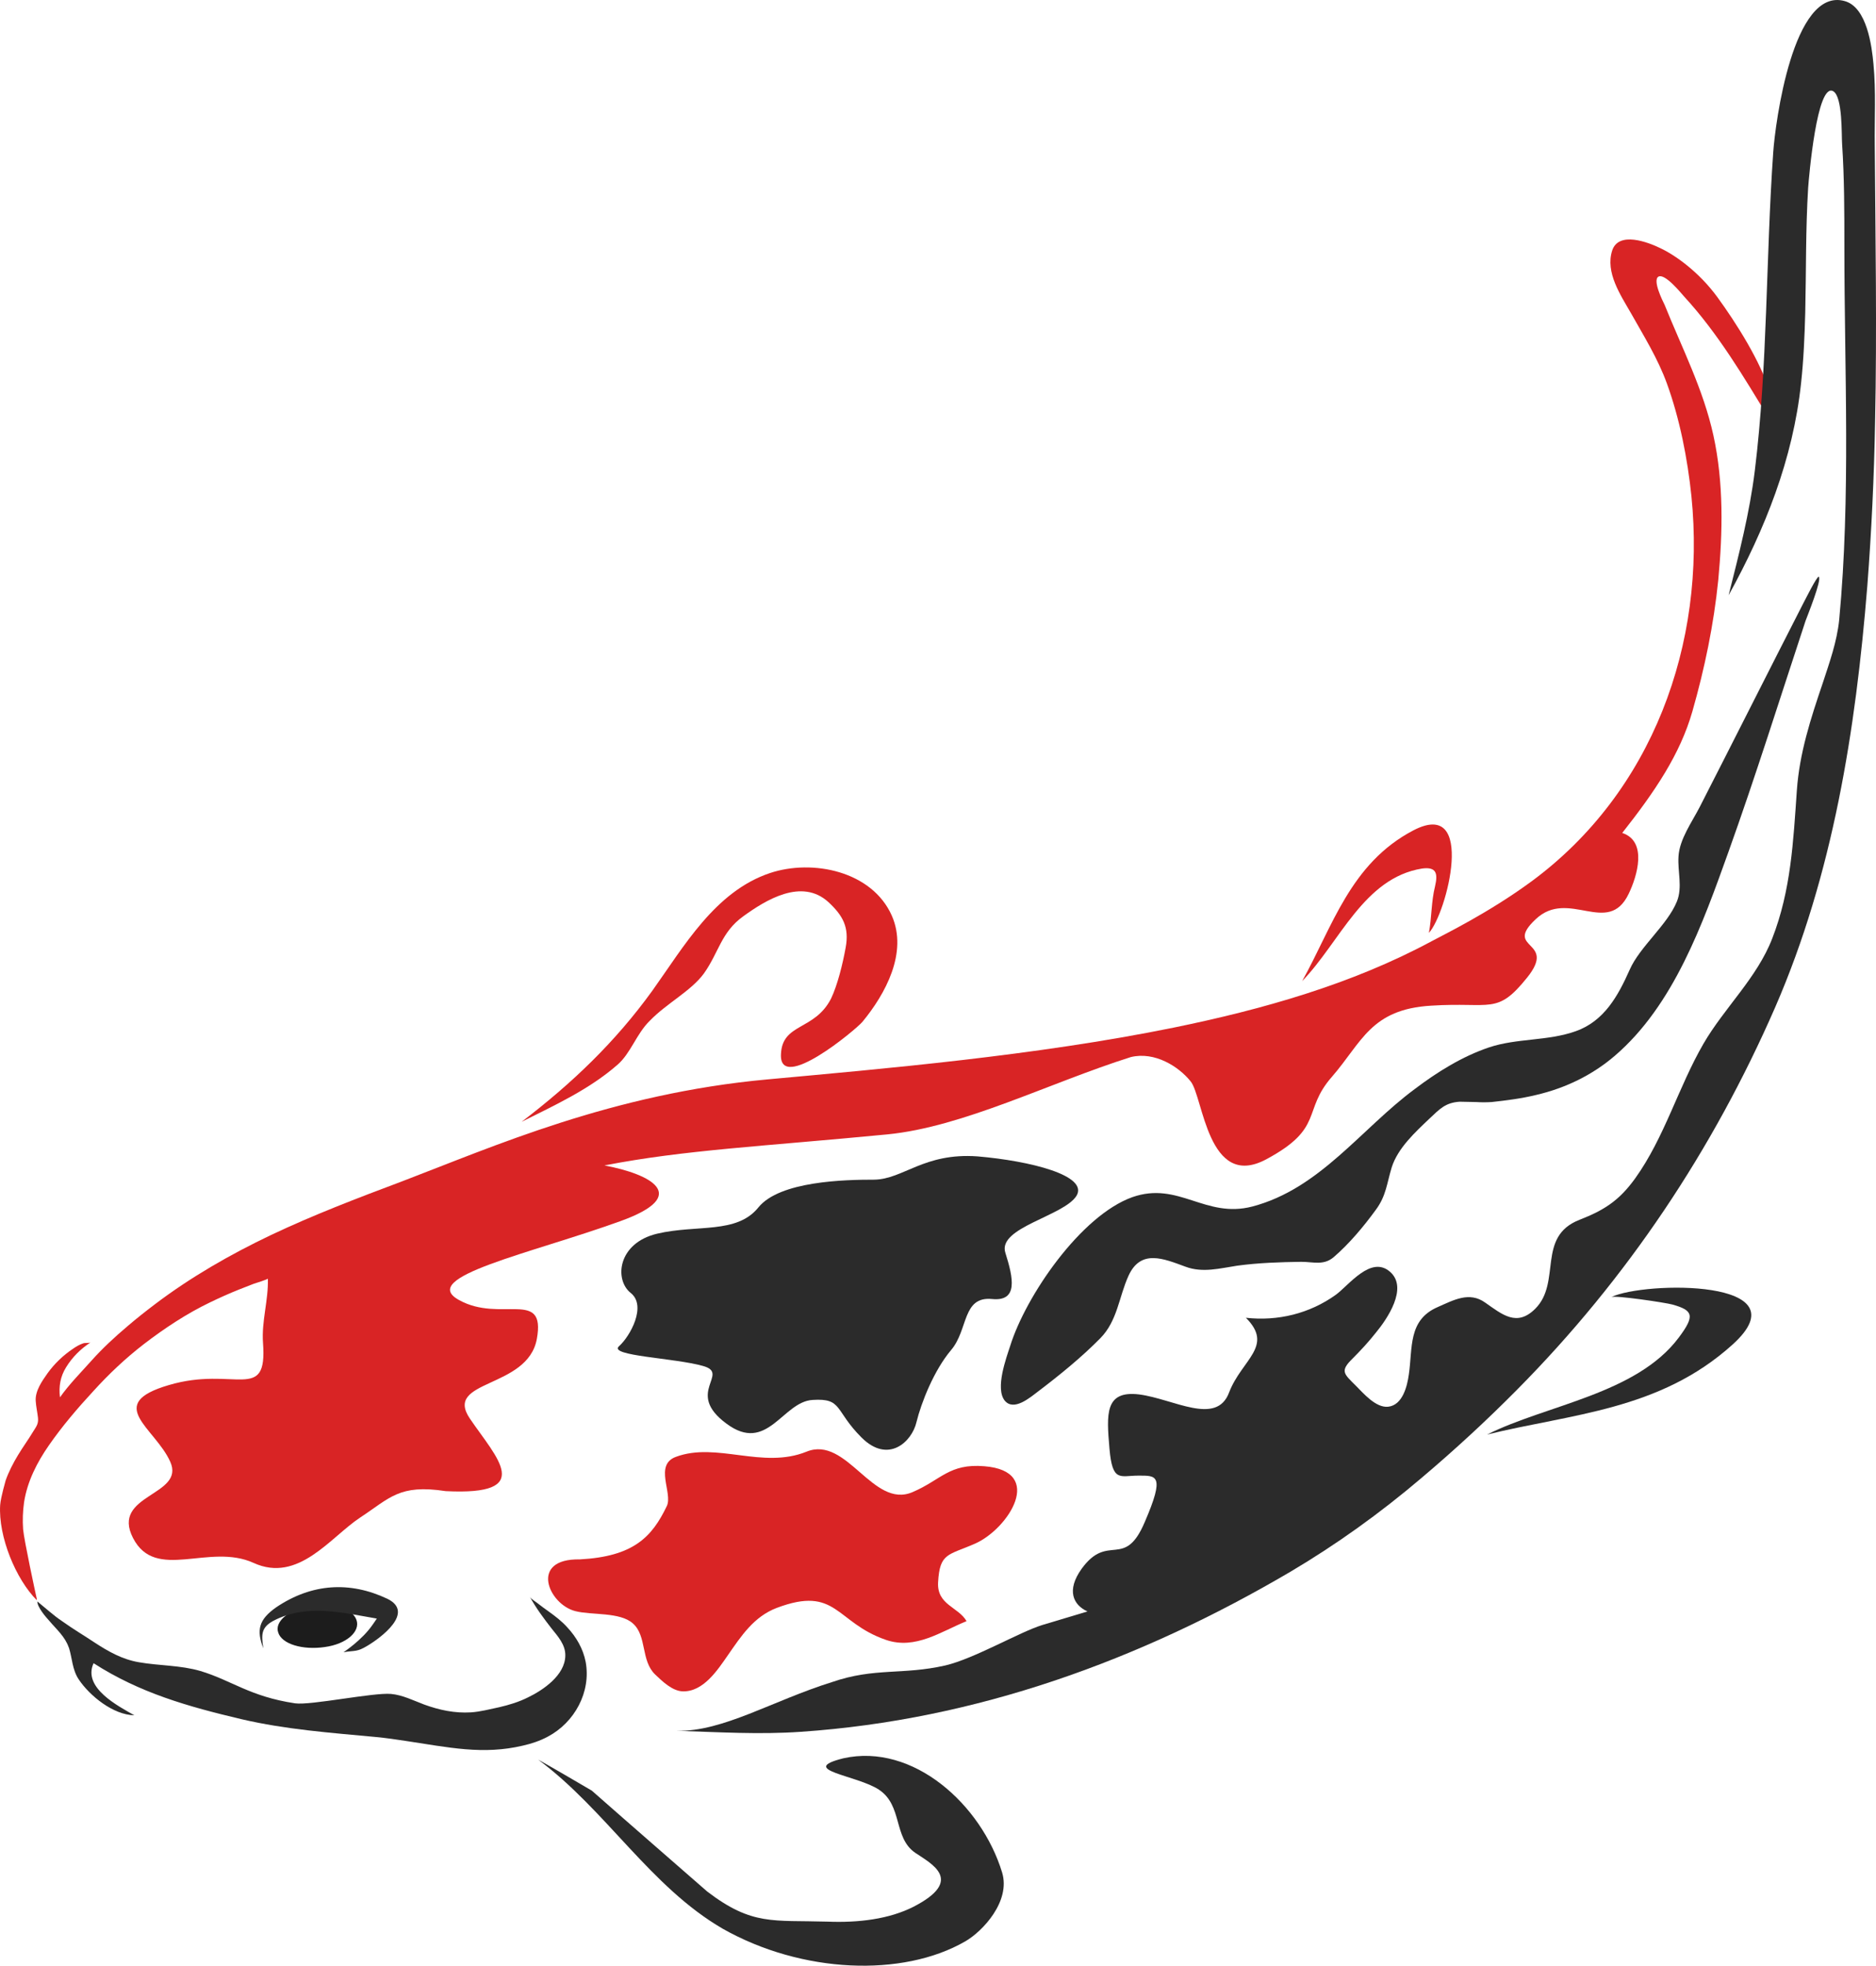 <?xml version="1.0" encoding="utf-8"?>
<!-- Generator: Adobe Illustrator 15.0.0, SVG Export Plug-In . SVG Version: 6.00 Build 0)  -->
<!DOCTYPE svg PUBLIC "-//W3C//DTD SVG 1.1//EN" "http://www.w3.org/Graphics/SVG/1.1/DTD/svg11.dtd">
<svg version="1.1" id="Layer_1" xmlns="http://www.w3.org/2000/svg" xmlns:xlink="http://www.w3.org/1999/xlink" x="0px" y="0px"
	 width="580.231px" height="607.76px" viewBox="0 0 580.231 607.76" enable-background="new 0 0 580.231 607.76"
	 xml:space="preserve">
<g>
	<path fill="#1C1C1C" d="M110.245,500.833c-1.3-3.6-7.4-5.399-14.1-4.399c-6.7,1.1-11.3,4.899-10.1,8.3c1.1,3.6,7.6,5.5,14.4,4.5
		C107.145,508.333,111.545,504.434,110.245,500.833z"/>
	<g>
		<path fill="#2B2B2B" d="M85.445,496.934c11-7.4,22.8-8.101,34.4-2.601c8.5,4.2-2,12-6.2,14.5c-3.3,2-3.8,1.4-7.4,2
			c0,0,5.7-3.7,9-8.5c0.1-0.1,1.3-1.899,1.3-1.899c-10.6-1.801-21.7-4.7-32,0.699c-3.9,2.101-3.7,4.4-3.1,8.5
			C79.245,503.934,80.045,500.733,85.445,496.934z"/>
	</g>
	<path fill="#D92425" d="M1.745,457.733c0.9-2.601,2.4-5.5,3.8-7.8c1.5-2.5,3.2-4.801,4.7-7.301c1-1.6,1.7-2.399,1.5-4.3
		c-0.2-1.8-0.6-3.5-0.7-5.2c-0.2-3.1,2-6.199,3.7-8.6c2.1-2.9,4.8-5.5,7.8-7.5c1-0.7,2-1.3,3.2-1.7c0.5-0.2,1.9,0,2.3-0.3
		c-3.1,2-5.7,4.6-7.6,7.7c-1.8,2.899-2.3,5.899-1.9,9.3c2.9-4.1,6.5-7.7,9.8-11.4c3.4-3.8,7.2-7.3,11.1-10.6
		c2.8-2.4,5.6-4.6,8.5-6.8c11.1-8.4,23.3-15.4,35.9-21.4c13.1-6.2,26.7-11.399,40.3-16.5c28.6-10.899,65.2-27.2,113.2-31.6
		c35.8-3.3,82.8-7.3,125.601-16c27.399-5.601,55.1-13.4,79.799-26.7c3.9-2.1,17.701-8.8,30.9-18.5c37.5-27.6,54.1-73.5,49.5-119.1
		c-1.199-11.601-3.6-23.9-7.6-34.9c-2.801-7.7-7.1-14.6-11.1-21.7c-3.201-5.6-8-12.6-5.801-19.399c2-6,11-2.601,14.9-0.7
		c4.5,2.1,11.9,7.3,17.6,15.1c5.7,7.8,13.6,20.2,16.2,29.4c1.101,4-2.8,5.3,0,8.5c-8-13.2-16-26.7-26.5-38.101
		c-0.899-1-5.899-7.199-7.899-6.1c-1.9,1.1,1.299,7.5,1.899,8.7c5.399,13.399,12,26.2,15.101,40.399
		c3.199,14.601,2.899,29.9,1.5,44.7c-1.4,13.8-4.201,27.3-8,40.601c-3.801,13.3-11.601,24.8-21.701,37.6c7.9,2.6,4.601,13.4,2,18.8
		c-6.399,13.4-18.6-1.8-28.799,7.9c-10.101,9.5,6.799,6.3-2.601,18s-11,7.5-29.7,8.7c-18.699,1.1-21.4,11.3-30.699,22
		c-9.301,10.6-2.201,15.8-20.301,25.5c-18.1,9.699-19.5-19.4-23.4-24.101c-3.699-4.6-11.1-9.3-18.5-7.5
		c-25.299,8-51.799,21.601-75.299,23.9c-38.3,3.7-62.9,4.8-87.5,9.6c14.4,2.7,26.9,9.3,5,17.2c-27.9,10.1-62.9,17.3-50,24.4
		c12.9,7.199,26.9-3.601,24.1,12c-2.8,15.6-29,12.5-20.7,24.699c8.3,12.2,20.4,23.801-7.5,22.4c-14.4-2.2-17.2,2.1-26.5,8.2
		c-9.2,6.1-19.1,20.3-32.9,14c-13.8-6.3-30.3,5.899-37.3-7.7s16.3-13,11.5-23.6c-4.7-10.5-20.6-17.801-0.4-23.7
		c20.3-6,30.5,5.7,29.1-13c-0.5-6.7,1.7-13.2,1.5-19.9c0,0.2-4,1.5-4.4,1.601c-1.5,0.6-3.1,1.199-4.6,1.8c-3,1.2-5.9,2.5-8.8,3.899
		c-7.3,3.5-14.1,8-20.5,12.9c-5.7,4.4-10.9,9.3-15.7,14.6c-4.9,5.301-9.6,10.801-13.7,16.7c-3.7,5.3-6.7,11.2-7.7,17.601
		c-0.4,2.8-0.5,5.6-0.3,8.399c0.3,3.4,3.9,20.101,4.2,21.4c0,0.1,0,0.6,0.1,0.6c-6.6-6.6-12-19.8-11.4-29.5
		C0.245,462.833,1.745,457.833,1.745,457.733z"/>
	<path fill="#2B2B2B" d="M306.845,401.633c-9.3-0.899-7.3,9.5-12.7,15.801c-5.3,6.3-9.2,16.199-10.7,22.3c-1.4,6-8.7,13-17,4.7
		c-8.4-8.4-5.8-12.2-15.1-11.601c-9.3,0.5-14,16.8-26.7,7.3c-13-9.6,1.4-15.399-7.2-17.8c-8.8-2.5-29.4-3.1-26-6.1
		s8.7-12.5,3.6-16.5c-5.1-4.101-4-15.4,8.2-18.3c12.3-2.9,24.6,0.199,31.3-8.101c6.6-8.2,26.9-8.6,35.8-8.6c9-0.101,15.4-8.4,32-7.2
		c16.3,1.4,34.399,5.9,30.601,12.2c-4,6.3-24.5,9.8-22,17.6C313.446,395.233,314.946,402.434,306.845,401.633z"/>
	<path fill="#2B2B2B" d="M456.545,340.733c1.6,0.1,3.199,0.1,4.8,0c4.601-0.5,9.3-1.101,13.8-2.2c9-2.1,17.301-6.1,24.301-12.1
		c18.299-15.7,27.199-40.9,35.1-62.9c8.5-23.7,16-47.7,23.9-71.6c0.399-1.101,5.1-12.7,4.1-13.601c-0.5-0.399-4.2,7.101-4.6,7.8
		c-10.801,21.101-21.4,42.2-32.201,63.301c-2.399,4.699-6.299,10-6.6,15.399c-0.3,4.601,1.301,9.5-0.5,13.9
		c-2.9,7.2-11.5,14-14.6,21.1c-3.6,8.101-7.9,15.9-16.7,19c-8.7,3.101-18.101,2.101-26.8,5c-8.301,2.8-16,7.601-23,12.9
		c-16.6,12.3-29.301,30.8-50.2,36.3c-14.601,3.8-22.8-7.9-37.101-2.9c-16,5.7-33,30.601-37.799,46
		c-1.201,3.7-4.701,13.101-1.701,16.9c2.801,3.4,7.801-0.9,10.301-2.8c6.6-5,13.5-10.601,19.3-16.5c5.3-5.4,5.7-12.7,8.7-19.3
		c3.8-8.301,10.8-5.301,17.6-2.801c5.301,2,10.7,0.5,16-0.3c6.6-0.899,13.2-1.1,19.801-1.2c3.699,0,6.899,1.2,10-1.399
		c4.799-4.101,9.399-9.601,13.1-14.7c3.199-4.3,3.4-8.2,4.9-13.1c1.899-6,7.299-10.9,11.699-15.101c3.2-3,4.9-4.899,9.301-5.2
		C453.245,340.633,454.946,340.733,456.545,340.733z"/>
	<path fill="#2B2B2B" d="M166.445,544.033c21,15.6,34.7,39.3,57.1,52.3c24.4,13.801,55.6,15.101,75,3.9
		c5.4-3.101,14.1-12.4,11.4-21.3c-6.4-21-27.5-40.101-49.101-35.301c-14.4,3.601,4.2,5.2,11,9.7c7.4,4.9,4.4,14.8,11.2,19.5
		c5,3.4,15.4,8.5-0.5,16.7c-7.5,3.8-16.9,5-26.7,4.6c-16.8-0.5-23.2,1.301-37.1-9.3c-11.9-10.399-23.9-20.8-35.7-31.2
		C177.745,550.533,172.145,547.233,166.445,544.033z"/>
	<path fill="#D92425" d="M161.345,346.833c10.2-5.1,20.9-10,29.6-17.6c4.1-3.5,5.9-9.601,10-13.601c5.3-5.5,12.8-9.199,16.8-14.699
		c4.6-6.5,5.3-12.7,12.1-17.601c6.9-5,18.1-12,26.4-4.399c4.4,4.1,6.5,7.699,5.3,14.1c-0.9,5-2.5,11.5-4.5,15.7
		c-5.1,10-15.1,7.5-15.5,17.2c-0.6,12.199,23.2-7.601,25.2-10c7.1-8.601,14.1-21.4,9.1-32.801c-6.1-13.8-24.5-17.6-37.7-13.199
		c-17,5.699-26.6,22.699-36.4,36.399C190.245,322.233,176.945,334.934,161.345,346.833z"/>
	<path fill="#2B2B2B" d="M21.345,509.533c0-0.1,0-0.1-0.1-0.2c-1.1-3.3-3.9-5.7-6-8.2c-1.1-1.199-3.7-4.199-3.7-6
		c0.6,0.5,3.1,2.601,3.6,3c1.3,1.101,2.7,2.2,4.2,3.2c3.2,2.3,6.6,4.3,9.9,6.5c4.3,2.8,8.5,5.2,13.7,6.101
		c6.3,1.1,12.8,0.899,19,2.699c9.7,2.9,15.3,7.9,29.3,10c4.8,0.7,24.3-3.399,29.7-2.899c3.5,0.3,7.1,2.1,10.3,3.3
		c4.7,1.7,9.4,2.7,14.4,2.4c3-0.2,5.9-1,8.8-1.601c3-0.7,6-1.6,8.8-3c4.8-2.3,11.5-6.899,11.6-12.899c0.1-3.4-2.3-6-4.3-8.5
		c-2.4-3.101-4.8-6.301-6.7-9.801c0.4,0.801,1.9,1.601,2.6,2.2c1,0.8,2,1.5,3.1,2.3c2.1,1.5,4.2,3.101,5.9,5
		c2.8,3,4.9,6.601,5.7,10.7c1.7,9.3-3.4,18.7-11.7,23.101c-2.4,1.3-5.1,2.199-7.8,2.8c-6,1.399-11.6,1.6-17.7,1.1
		c-6-0.5-12-1.6-18-2.5c-3.3-0.5-6.6-1-9.9-1.3c-13.9-1.3-27.7-2.3-41.4-5.5c-16.5-3.9-31.4-8.1-45.7-17.3
		c-3.5,7.6,7.7,13.3,12.6,16.1c-6.5-0.1-13.8-6-17.2-11.1C22.345,516.233,22.345,512.733,21.345,509.533z"/>
	<path fill="#2B2B2B" d="M257.445,520.033c13.1-4.5,21.7-2.1,34.9-5.1c9-2.101,22.899-10.301,30-12.5c4.601-1.4,9.3-2.801,14-4.2
		c-4.399-2-6.601-6.5-1.8-13.2c8.199-11.3,13.199,0.4,19.5-14.4c6.4-14.8,3.6-14.399-2-14.399s-8,2.2-8.9-8.4
		c-0.9-10.6-1.5-18,9.2-16.7c10.7,1.4,23.899,9.801,27.8-0.6c3.9-10.2,14-14.3,5.2-23.1c9.899,1.1,19.7-1.301,27.8-7.101
		c4.1-3,10.9-12.3,16.801-7.1c5.699,5-1,14.7-4.4,18.8c-2.2,2.8-4.7,5.5-7.2,8c-4,3.9-2.7,4.7,1,8.4c2.399,2.399,6.2,6.899,10,6.5
		c4.5-0.5,5.899-6.4,6.399-10c1.201-8.2-0.299-16.801,8.9-20.801c5-2.199,9.801-4.899,14.7-1.399c5.3,3.7,9.8,7.6,15.5,1.899
		c8.2-8.199,0.3-22.3,13.7-27.5c7.699-3,12.3-6,17.199-12.8c9.101-12.7,13.301-28.1,21.101-41.6c6.5-11.2,16.601-20.4,21.3-32.601
		c5.801-14.899,6.5-30,7.6-45.699c0.801-11.601,4.301-22.301,8-33.2c2.101-6.4,4.4-12.8,5.101-19.601
		c3.601-38.199,1.601-77.1,1.601-115.399c0-10.601,0-21.2-0.701-31.7c-0.199-2.7,0.201-14.5-2.699-16.3
		c-5.1-3.101-7.6,27-7.801,29.8c-0.799,12.9-0.6,25.7-0.899,38.6c-0.2,7.301-0.5,14.601-1.3,21.9c-2.5,23.4-11.1,45-22.4,65.5
		c3.2-12.7,6.5-25.5,8.1-38.5c4-32.5,3.4-65.8,5.701-98.5c0.6-8.8,6.1-51.2,22.1-46.7c6.9,1.9,8.4,14,8.9,19.5
		c0.799,8.4,0.299,16.8,0.399,25.2c0.2,28.4,0.7,56.9,0.101,85.3c-0.301,17-1.101,33.9-2.4,50.8
		c-3.6,44.601-10.6,89.101-28.5,130.301c-19.301,44.199-45.801,83.899-79.801,118.199c-9.5,9.601-19.5,18.801-29.799,27.5
		c-12.601,10.7-26.101,20.4-40.301,28.801c-46.6,27.399-97.199,45.8-151.4,49.5c-12.9,0.899-25.5,0.1-38.4-0.301
		C223.645,535.434,238.845,525.833,257.445,520.033z"/>
	<path fill="#D92425" d="M179.345,482.133c16.6-0.899,22.3-6.899,26.9-16.5c1.9-4-4-12.699,2.8-15.199
		c12.6-4.7,26.8,3.899,40.4-1.601c12.5-5.1,20.5,17.8,32.8,12.5c8.9-3.8,11.3-8.899,22.201-8c18.899,1.5,7.5,19.3-2.801,23.9
		c-8.4,3.7-11,2.8-11.5,12c-0.4,7,6.301,7.6,8.801,12c-7.9,3.2-15.801,8.899-24.9,5.8c-15.7-5.4-15.2-16.9-33.8-9.9
		c-7.1,2.7-11,8.7-15.1,14.601c-3.2,4.6-7.6,11.399-14,11.2c-3.2-0.101-6.3-3.101-8.5-5.2c-4.5-4.3-2.5-11.9-6.9-15.8
		c-4-3.601-12.8-2.5-17.8-3.801C169.645,496.033,163.545,481.833,179.345,482.133z"/>
	<path fill="#2B2B2B" d="M459.946,443.533c25.899-6.4,53.299-7.4,75.899-27.8c22.601-20.4-27.3-19.601-37.5-14.7
		c1.3-0.6,16.7,1.7,18.899,2.3c6.4,1.8,7.101,3.4,2,10.2C506.145,431.033,478.345,434.333,459.946,443.533z"/>
	<path fill="#D92425" d="M402.745,303.333c9.4-16.8,14.9-36.399,34.4-46.6c19.6-10.2,10.301,25.8,4.801,31.7
		c0.899-4.801,0.699-9.601,1.899-14.4c0.899-3.9,0.5-6.1-4-5.5C421.745,271.434,414.345,291.434,402.745,303.333z"/>
</g>
</svg>
